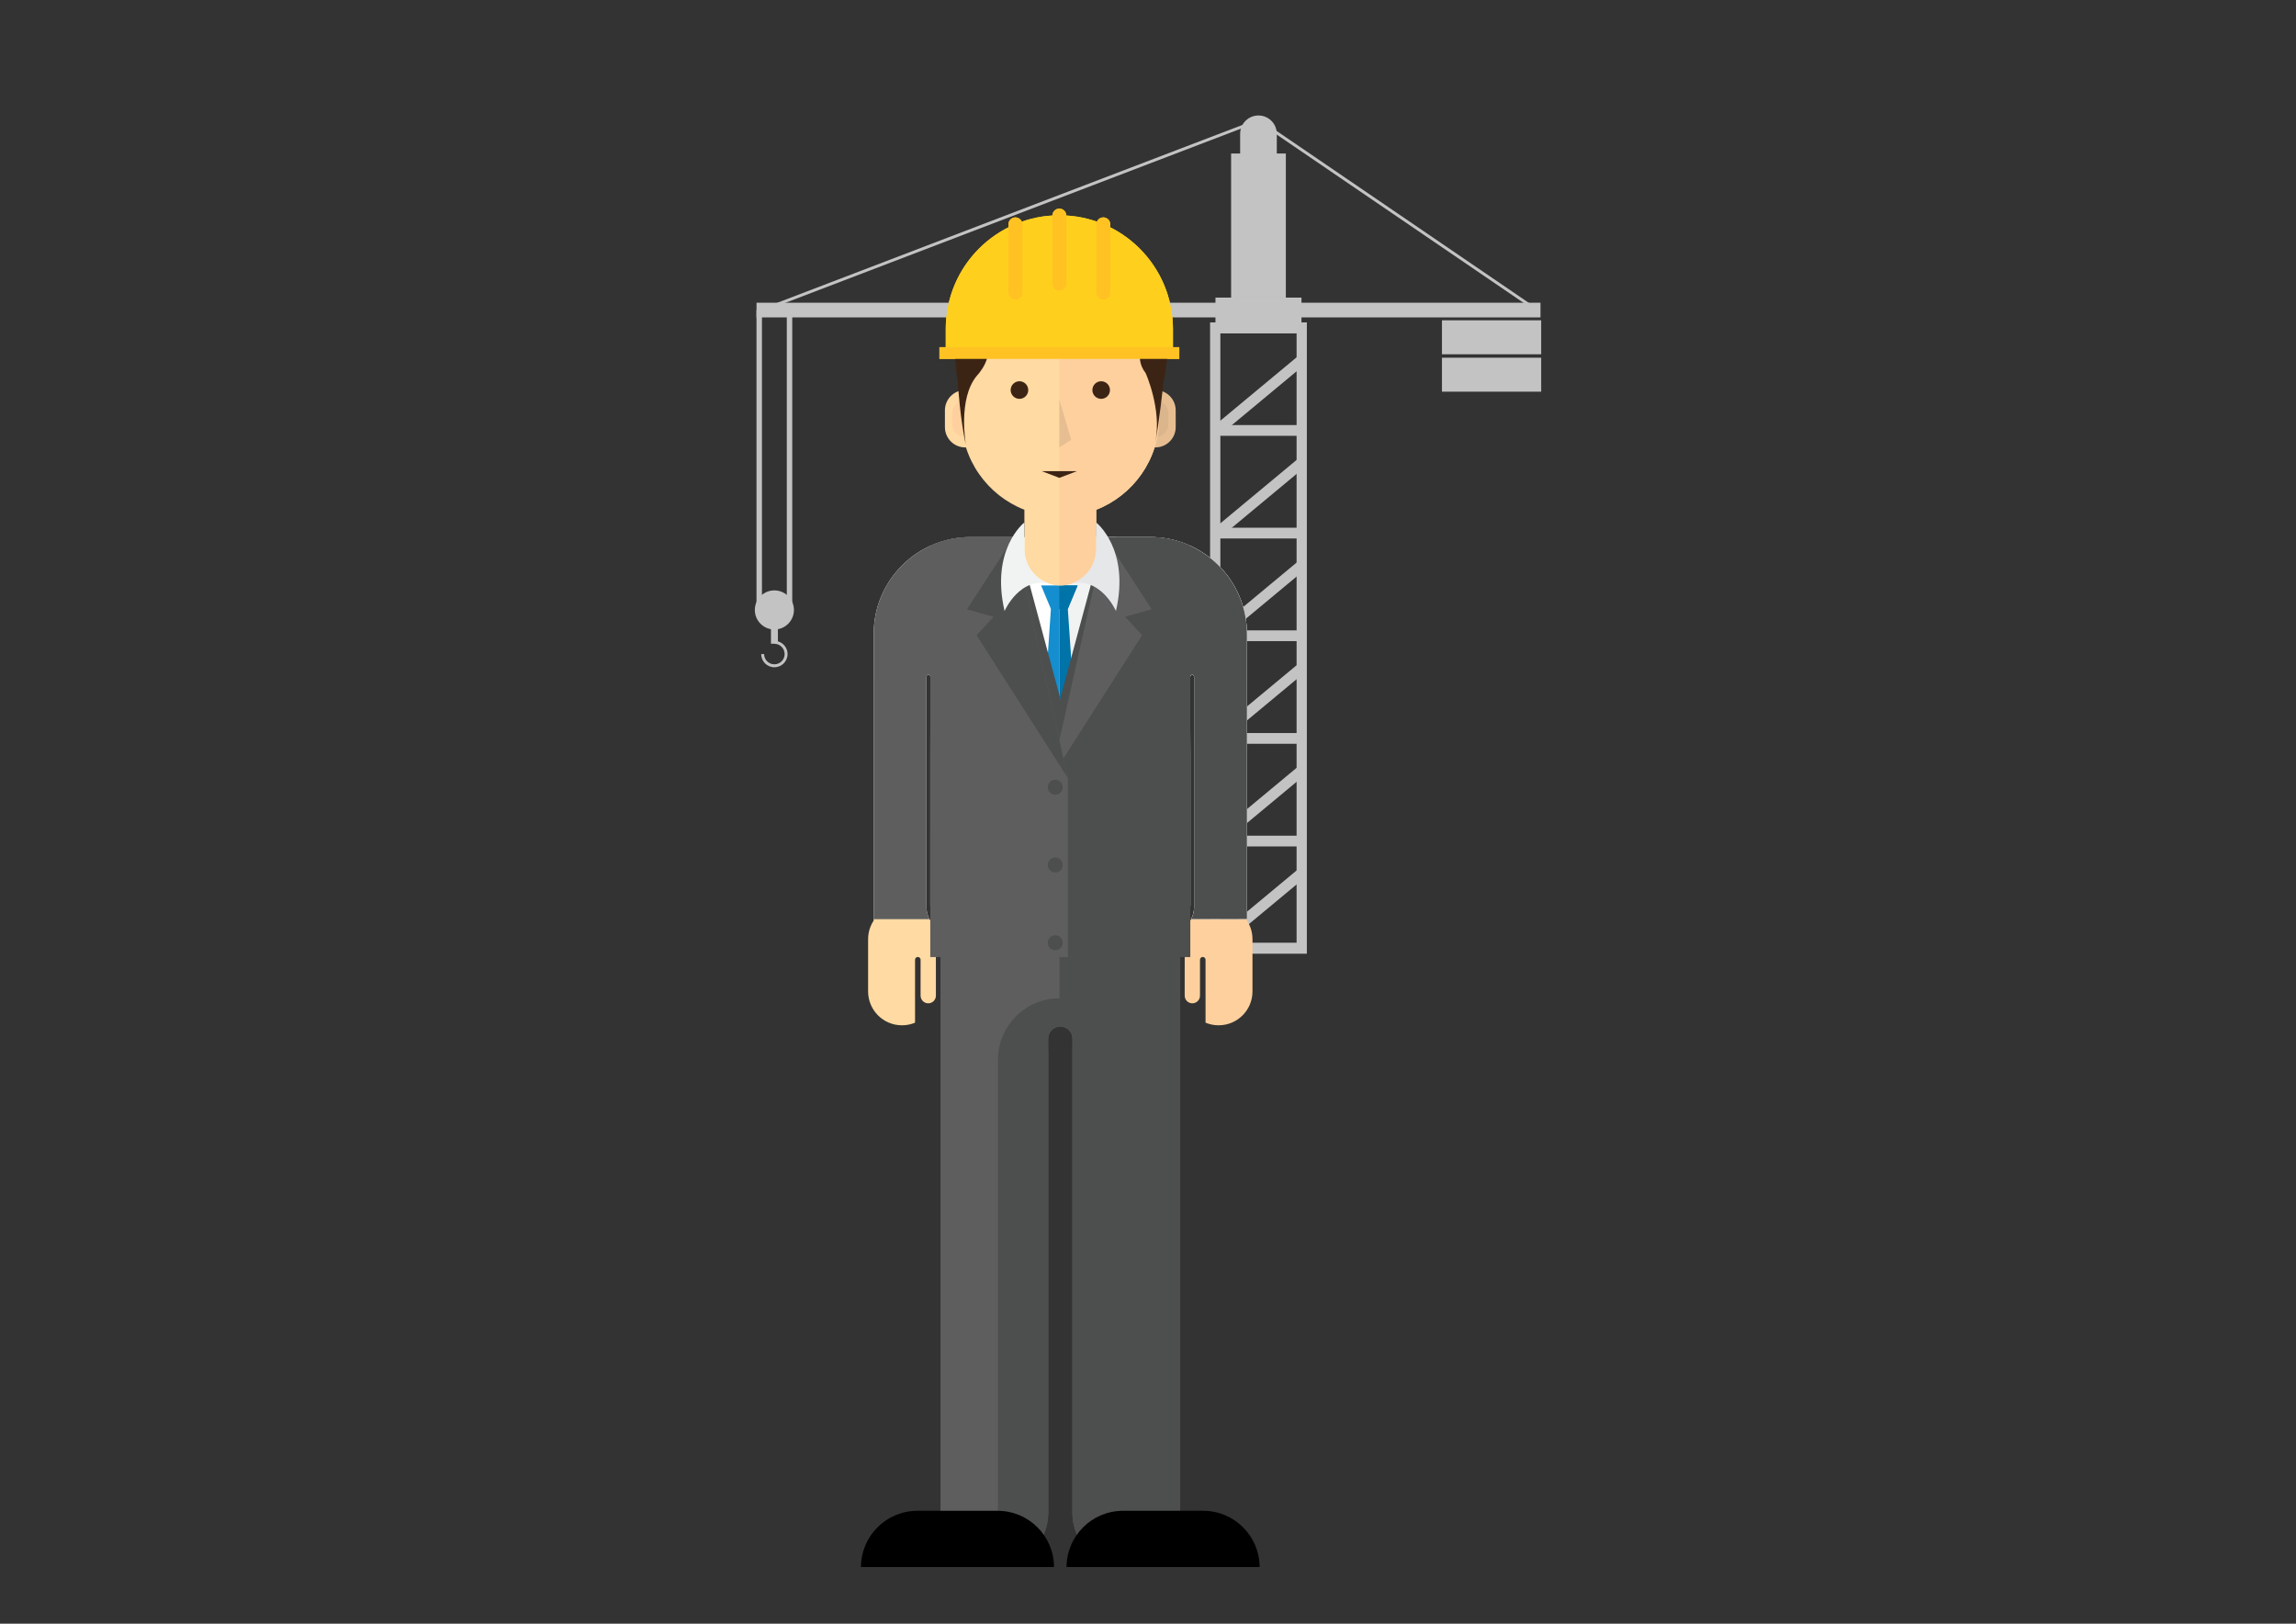 <?xml version="1.0" encoding="utf-8"?>
<!-- Generator: Adobe Illustrator 16.0.0, SVG Export Plug-In . SVG Version: 6.00 Build 0)  -->
<!DOCTYPE svg PUBLIC "-//W3C//DTD SVG 1.0//EN" "http://www.w3.org/TR/2001/REC-SVG-20010904/DTD/svg10.dtd">
<svg version="1.0" xmlns="http://www.w3.org/2000/svg" xmlns:xlink="http://www.w3.org/1999/xlink" x="0px" y="0px"
	 width="841.89px" height="595.28px" viewBox="0 0 841.89 595.28" enable-background="new 0 0 841.89 595.28" xml:space="preserve">
<rect x="0" y="0" width="841.89" height="595.28" fill="#333333" stroke="none"/>
<g id="background">
	<g>
		<g>
			<path fill="#FFCF1E" d="M388.443,78.929c-23.01,0-41.658,18.652-41.658,41.656v8.869h83.312v-8.869
				C430.097,97.581,411.448,78.929,388.443,78.929z"/>
			<rect x="344.465" y="127.271" fill="#FFC222" width="87.952" height="4.301"/>
		</g>
		<path fill="#FFC222" d="M390.995,104.023c0,1.409-1.144,2.553-2.554,2.553l0,0c-1.41,0-2.555-1.144-2.555-2.553V79.028
			c0-1.408,1.145-2.553,2.555-2.553l0,0c1.41,0,2.554,1.145,2.554,2.553V104.023z"/>
		<path fill="#FFC222" d="M374.871,107.249c0,1.409-1.145,2.553-2.555,2.553l0,0c-1.412,0-2.555-1.144-2.555-2.553V82.254
			c0-1.409,1.143-2.553,2.555-2.553l0,0c1.41,0,2.555,1.144,2.555,2.553V107.249z"/>
		<path fill="#FFC222" d="M407.12,107.249c0,1.409-1.143,2.553-2.555,2.553l0,0c-1.41,0-2.553-1.144-2.553-2.553V82.254
			c0-1.409,1.143-2.553,2.553-2.553l0,0c1.412,0,2.555,1.144,2.555,2.553V107.249z"/>
	</g>
	<g>
		<rect x="445.682" y="109.104" fill="#C3C3C3" width="31.541" height="9.14"/>
		<rect x="277.397" y="110.985" fill="#C3C3C3" width="287.466" height="5.376"/>
		<rect x="451.416" y="56.278" fill="#C3C3C3" width="20.072" height="52.825"/>
		<g>
			<path fill="#C3C3C3" d="M443.71,118.198v231.45h35.483v-231.45H443.71z M475.43,345.615h-27.955V122.23h27.955V345.615z"/>
			<rect x="445.523" y="155.834" fill="#C3C3C3" width="31.543" height="3.943"/>
			
				<rect x="441.227" y="142.707" transform="matrix(0.769 -0.639 0.639 0.769 14.226 328.718)" fill="#C3C3C3" width="41.3" height="3.943"/>
			
				<rect x="441.227" y="180.343" transform="matrix(0.769 -0.639 0.639 0.769 -9.835 337.415)" fill="#C3C3C3" width="41.3" height="3.942"/>
			
				<rect x="441.227" y="217.978" transform="matrix(0.769 -0.639 0.639 0.769 -33.897 346.111)" fill="#C3C3C3" width="41.3" height="3.943"/>
			
				<rect x="441.227" y="255.615" transform="matrix(0.769 -0.639 0.639 0.769 -57.958 354.812)" fill="#C3C3C3" width="41.3" height="3.942"/>
			
				<rect x="441.227" y="293.251" transform="matrix(0.769 -0.639 0.639 0.769 -82.021 363.498)" fill="#C3C3C3" width="41.299" height="3.942"/>
			
				<rect x="441.227" y="330.887" transform="matrix(0.769 -0.639 0.639 0.769 -106.082 372.194)" fill="#C3C3C3" width="41.299" height="3.942"/>
			<rect x="445.523" y="193.471" fill="#C3C3C3" width="31.543" height="3.942"/>
			<rect x="445.523" y="231.106" fill="#C3C3C3" width="31.543" height="3.942"/>
			<rect x="445.523" y="268.743" fill="#C3C3C3" width="31.543" height="3.941"/>
			<rect x="445.523" y="306.378" fill="#C3C3C3" width="31.543" height="3.942"/>
		</g>
		<path fill="#C3C3C3" d="M468.173,59.272c0,3.712-3.009,6.721-6.721,6.721l0,0c-3.712,0-6.721-3.009-6.721-6.721V49.057
			c0-3.711,3.009-6.721,6.721-6.721l0,0c3.712,0,6.721,3.009,6.721,6.721V59.272z"/>
		<rect x="528.731" y="117.429" fill="#C3C3C3" width="36.381" height="12.456"/>
		<rect x="528.731" y="131.139" fill="#C3C3C3" width="36.381" height="12.456"/>
		<g>
			<polygon fill="#C3C3C3" points="279.272,114.346 278.889,113.342 461.523,43.526 461.755,43.684 563.266,112.862 562.66,113.75 
				461.381,44.73 			"/>
		</g>
		<g>
			<circle fill="#C3C3C3" cx="283.946" cy="223.616" r="7.169"/>
			<g>
				<path fill="#C3C3C3" d="M283.946,229.992c-3.615,0-6.556-2.94-6.556-6.555V113.651h13.111v109.786
					C290.502,227.051,287.561,229.992,283.946,229.992z M279.391,115.651v107.786c0,2.512,2.043,4.555,4.556,4.555
					s4.556-2.043,4.556-4.555V115.651H279.391z"/>
			</g>
		</g>
		<path fill="#C3C3C3" d="M285.246,235.133v-4.909h-2.554v5.779h1.255v0.022c2.075,0,3.763,1.688,3.763,3.764
			s-1.688,3.764-3.763,3.764s-3.764-1.688-3.764-3.764h-1.076c0,2.668,2.171,4.839,4.839,4.839c2.668,0,4.839-2.171,4.839-4.839
			C288.785,237.572,287.284,235.703,285.246,235.133z"/>
	</g>
	<g>
		<path fill="#CECDCD" d="M425.725,276.583c0,0.644-0.521,1.167-1.166,1.167h-12.833c-0.645,0-1.167-0.522-1.167-1.167v-18.667
			c0-0.644,0.522-1.167,1.167-1.167h12.833c0.645,0,1.166,0.522,1.166,1.167V276.583z"/>
		<circle fill="#CECDCD" cx="418.142" cy="253.625" r="2.25"/>
		<rect x="415.188" y="263.167" fill="#A5A5A5" width="5.907" height="7.417"/>
		<g>
			<circle fill="#CECDCD" cx="418.142" cy="265.988" r="1.312"/>
			<path fill="#CECDCD" d="M420.7,270.124c0-0.02,0.006-0.039,0.006-0.06c0-1.417-1.148-2.565-2.565-2.565s-2.565,1.148-2.565,2.565
				c0,0.021,0.006,0.04,0.006,0.06H420.7z"/>
		</g>
	</g>
</g>
<g id="man">
	<g>
		<g>
			<path fill="#FFFFFF" d="M339.721,332.623v-66.195v-18.343c0-0.391,0.316-0.705,0.705-0.705c0.391,0,0.707,0.314,0.707,0.705
				v18.343l-0.014,9.499l-0.002,55.932c0,6.739,5.463,12.204,12.203,12.204h70.939c6.74,0,12.203-5.465,12.203-12.204v-55.932
				l-0.027-9.499v-18.343c0-0.391,0.318-0.705,0.705-0.705c0.391,0,0.705,0.314,0.705,0.705v18.343v66.195
				c0,0,0.076,2.167-1.076,4.303h20.461l-0.006-4.233v-82.844l-0.002-2.418v-15.049c0-19.593-15.883-35.476-35.477-35.476H355.84
				c-19.592,0-35.475,15.883-35.475,35.476v16.66l-0.004,0.807v83.7l-0.021,3.377h20.461
				C339.646,334.79,339.721,332.623,339.721,332.623z"/>
			<line fill="none" stroke="#000000" stroke-miterlimit="10" x1="333.041" y1="376.209" x2="333.041" y2="376.209"/>
			<path fill="#FED09E" d="M436.234,337.782c0,0-0.729,1.427-0.918,1.871c-0.607,1.423-0.9,3.007-0.9,4.651v2.252l-0.016,7.902
				v10.569c0,1.55,1.254,2.806,2.803,2.806c1.551,0,2.807-1.256,2.807-2.806v-10.569v-2.602c0-0.564,0.453-1.018,1.014-1.018
				c0.564,0,1.018,0.453,1.018,1.018v23.076c1.475,0.617,3.096,0.96,4.793,0.96c6.861,0,12.42-5.559,12.42-12.418v-19.171
				c0-1.6-0.303-3.128-0.854-4.532c-0.313-0.8-0.705-1.556-1.17-2.265v-0.582H436.77
				C436.611,337.212,436.439,337.499,436.234,337.782z"/>
			<polygon fill="#148ECE" points="391.521,222.896 388.445,222.896 385.369,222.896 378.491,324.116 388.445,331.31 398.4,324.116 
							"/>
			<path fill="#FFDAA2" d="M319.168,339.772c-0.551,1.404-0.854,2.933-0.854,4.532v19.171c0,6.859,5.559,12.418,12.418,12.418
				c1.701,0,3.32-0.343,4.793-0.96v-23.076c0-0.564,0.455-1.018,1.018-1.018c0.561,0,1.018,0.453,1.018,1.018l-0.004,2.602v10.569
				c0,1.55,1.258,2.806,2.807,2.806c1.551,0,2.807-1.256,2.807-2.806v-10.569l-0.02-7.902v-2.252c0-1.645-0.289-3.229-0.9-4.651
				c-0.189-0.444-0.916-1.871-0.916-1.871c-0.205-0.283-0.379-0.57-0.533-0.856H320.34l-0.004,0.582
				C319.873,338.217,319.48,338.973,319.168,339.772z"/>
			<path fill="#F1F2F2" d="M457.225,249.849l-0.002-2.418v-15.049c0-19.593-15.883-35.476-35.477-35.476h-33.301v147.156h35.814
				c6.74,0,12.203-5.465,12.203-12.204v-55.932l-0.029-9.499l0.002-18.343c0-0.391,0.318-0.705,0.705-0.705
				c0.391,0,0.705,0.314,0.705,0.705v18.343v66.195c0,0,0.076,2.167-1.076,4.303h20.461l-0.006-4.233V249.849z"/>
			<path fill="#4D4E4E" d="M394.941,278.872l-22.102-81.966h-16.998c-5.254,0-10.236,1.151-14.723,3.201v47.902
				c0.002,0.025,0.016,0.049,0.016,0.075v18.343l-0.016,9.202v56.238c0.006,6.734,5.465,12.194,12.203,12.194h41.619V278.872z"/>
			<g>
				<path fill="#5E5E5E" d="M344.849,340.151h87.885v214.473c0,10.91-8.844,19.754-19.754,19.754l0,0
					c-10.91,0-19.754-8.844-19.754-19.754V385.305l0.021-1.183v-3.317c0-2.461-1.994-4.456-4.456-4.456l0,0
					c-2.46,0-4.456,1.995-4.456,4.456v3.317l0.021,2.258v168.244c0,10.91-8.845,19.754-19.754,19.754l0,0
					c-10.91,0-19.754-8.844-19.754-19.754V340.151"/>
			</g>
			<polygon fill="#148ECE" points="391.547,223.236 385.345,223.236 381.742,214.633 395.148,214.633 			"/>
			<polygon fill="#0073A9" points="388.445,222.896 388.439,222.896 388.439,331.306 388.445,331.31 398.4,324.116 391.521,222.896 
							"/>
			<polygon fill="#0073A9" points="388.439,223.236 391.547,223.236 395.148,214.633 388.439,214.633 			"/>
			<path fill="#4D4E4E" d="M382.611,278.872l22.102-81.966h17c5.254,0,10.236,1.151,14.721,3.201v47.902
				c-0.002,0.025-0.014,0.049-0.014,0.075v18.343l0.014,9.202v56.238c-0.004,6.734-5.465,12.194-12.201,12.194h-41.621V278.872z"/>
			<circle fill="#5E5E5E" cx="387.941" cy="274.622" r="2.75"/>
			<circle fill="#5E5E5E" cx="387.941" cy="308.622" r="2.75"/>
			<circle fill="#5E5E5E" cx="387.941" cy="338.622" r="2.75"/>
			<path fill="#4D4E4E" d="M388.466,365.98c-12.446,0.023-22.533,10.12-22.533,22.574v177.383c0,2.897,0.566,5.66,1.561,8.206
				c9.537-1.403,16.863-9.595,16.863-19.52V386.38l-0.021-2.258v-3.317c0-2.461,1.996-4.456,4.456-4.456
				c2.462,0,4.456,1.995,4.456,4.456v3.317l-0.021,1.183v169.319c0,10.91,8.844,19.754,19.754,19.754s19.754-8.844,19.754-19.754
				V340.151h-44.268V365.98z"/>
			<path d="M386.489,574.509c-0.045-11.398-9.289-20.625-20.695-20.625h-29.406c-11.404,0-20.654,9.227-20.695,20.625H386.489z"/>
			<path d="M461.872,574.509c-0.039-11.398-9.283-20.625-20.695-20.625h-29.4c-11.404,0-20.658,9.227-20.695,20.625H461.872z"/>
			<path fill="#4D4E4E" d="M457.225,332.692v-82.844l-0.002-2.418v-15.049c0-19.593-15.883-35.476-35.477-35.476H409.13
				l-23.803,88.383v65.583h51.136v-74.945l-0.027-9.499v-18.343c0-0.391,0.318-0.705,0.705-0.705c0.391,0,0.705,0.314,0.705,0.705
				v18.343v66.195c0,0,0.076,2.167-1.076,4.303h20.461L457.225,332.692z"/>
			<polygon fill="#5E5E5E" points="412.545,226.122 418.795,232.872 385.336,285.219 405.12,196.906 422.295,223.372 			"/>
			<path fill="#5E5E5E" d="M339.721,332.623v-66.195v-18.343c0-0.391,0.316-0.705,0.705-0.705c0.391,0,0.707,0.314,0.707,0.705
				v18.343l-0.014,9.499l-0.002,74.945h50.446v-65.583l-19.803-88.383H355.84c-19.592,0-35.475,15.883-35.475,35.476v16.66
				l-0.004,0.807v83.7l-0.021,3.377h20.461C339.646,334.79,339.721,332.623,339.721,332.623z"/>
			<polygon fill="#4D4E4E" points="364.336,226.122 358.086,232.872 391.545,285.219 371.761,196.906 354.586,223.372 			"/>
			<circle fill="#4D4E4E" cx="386.941" cy="288.622" r="2.75"/>
			<circle fill="#4D4E4E" cx="386.941" cy="317.122" r="2.75"/>
			<circle fill="#4D4E4E" cx="386.941" cy="345.622" r="2.75"/>
			<g>
				<path fill="#FFDAA2" d="M361.356,156.593c0,4.106-3.33,7.437-7.436,7.437l0,0c-4.107,0-7.439-3.33-7.439-7.437v-6.157
					c0-4.107,3.332-7.437,7.439-7.437l0,0c4.105,0,7.436,3.329,7.436,7.437V156.593z"/>
				<path fill="#FED09E" d="M358.669,155.479c0,2.624-2.125,4.751-4.748,4.751l0,0c-2.625,0-4.754-2.127-4.754-4.751v-3.933
					c0-2.623,2.129-4.75,4.754-4.75l0,0c2.623,0,4.748,2.127,4.748,4.75V155.479z"/>
				<path fill="#E6BE91" d="M431.101,156.593c0,4.106-3.33,7.437-7.438,7.437l0,0c-4.107,0-7.439-3.33-7.439-7.437v-6.157
					c0-4.107,3.332-7.437,7.439-7.437l0,0c4.107,0,7.438,3.329,7.438,7.437V156.593z"/>
				<path fill="#DBB58B" d="M428.413,155.48c0,2.623-2.125,4.75-4.75,4.75l0,0c-2.623,0-4.752-2.127-4.752-4.75v-3.934
					c0-2.623,2.129-4.75,4.752-4.75l0,0c2.625,0,4.75,2.127,4.75,4.75V155.48z"/>
				<path fill="#FFDAA2" d="M388.792,92.607c-20.041,0-36.283,16.245-36.283,36.281v24.189c0,15.39,9.588,28.533,23.111,33.807
					v14.57c0,7.271,5.896,13.17,13.172,13.17c7.271,0,13.168-5.898,13.168-13.17v-14.57c13.523-5.271,23.111-18.415,23.111-33.807
					v-24.189C425.071,108.853,408.829,92.607,388.792,92.607z"/>
				<path fill="#FED09E" d="M425,126.711c-0.012-0.219-0.031-0.436-0.049-0.654c-0.039-0.516-0.09-1.029-0.15-1.539
					c-0.027-0.229-0.057-0.457-0.088-0.684c-0.078-0.559-0.17-1.115-0.273-1.668c-0.027-0.145-0.047-0.289-0.078-0.434
					c-0.139-0.699-0.301-1.391-0.479-2.076c-0.033-0.127-0.074-0.253-0.107-0.379c-0.154-0.56-0.318-1.113-0.498-1.662
					c-0.061-0.183-0.123-0.361-0.184-0.543c-0.182-0.523-0.373-1.043-0.578-1.559c-0.057-0.141-0.109-0.281-0.168-0.422
					c-0.545-1.323-1.164-2.606-1.855-3.846c-0.051-0.092-0.105-0.183-0.156-0.273c-0.309-0.539-0.629-1.072-0.963-1.593
					c-0.059-0.091-0.117-0.183-0.174-0.274c-1.193-1.824-2.543-3.538-4.033-5.116c-0.033-0.034-0.064-0.069-0.098-0.103
					c-2.039-2.14-4.332-4.033-6.84-5.627c-0.012-0.008-0.025-0.016-0.037-0.023l-0.91-0.562c-5.414-3.216-11.734-5.067-18.488-5.067
					c-0.119,0-0.236,0.008-0.354,0.009v121.991c0.117,0.003,0.234,0.018,0.354,0.018c7.271,0,13.168-5.898,13.168-13.17v-14.57
					c13.523-5.271,23.111-18.415,23.111-33.807v-24.189C425.072,128.157,425.045,127.433,425,126.711z"/>
				<g>
					<path fill="#3C2415" d="M423.642,162.063c-0.148,0.625-0.283,1.187-0.396,1.621
						C423.39,163.146,423.532,162.607,423.642,162.063z"/>
					<path fill="#3C2415" d="M416.036,100.469c0,0,4.014-7.517-4.316-12.219c0,0-51.453-19.494-61.734,24.246
						c0,0-0.67,15.99,1.145,27.076c0,0,1.008,15.118,3.023,23.383c0,0-3.023-16.73,4.031-25.197c0,0,7.055-7.055,3.023-14.513
						c0,0,0.076-0.31,0.246-0.828c20.854-0.448,39.867-8.241,39.867-8.241c-2.822,4.635-24.189,8.465-24.189,8.465
						c32.857-1.209,35.881-12.497,35.881-12.497s6.65,7.257,6.854,14.312c0,0-4.436,6.449,0.201,12.295
						c0,0,6.016,13.271,3.574,25.313c1.055-4.512,3.076-22.49,3.076-22.49S434.378,106.582,416.036,100.469z"/>
					<path fill="#3C2415" d="M423.245,163.684c-0.117,0.43-0.215,0.863-0.355,1.287C422.89,164.971,423.028,164.511,423.245,163.684
						z"/>
				</g>
			</g>
			<polygon fill="#3C2415" points="394.924,172.727 388.439,175.191 381.955,172.727 			"/>
			<circle fill="#3C2415" cx="373.808" cy="142.999" r="3.225"/>
			<circle fill="#3C2415" cx="403.774" cy="142.999" r="3.226"/>
			<polygon fill="#E6BE91" points="388.44,146.454 388.44,163.99 392.766,161.257 			"/>
			<path fill="#F1F2F2" d="M375.6,191.552c0,0-12.5,9.708-7.25,32.458c0,0,5.75-13.25,17.25-9.75c0,0-9.063-2.063-10-12.25V191.552z
				"/>
			<path fill="#E6E7E8" d="M401.938,191.552c0,0,12.5,9.708,7.25,32.458c0,0-5.75-13.25-17.25-9.75c0,0,9.063-2.063,10-12.25
				V191.552z"/>
		</g>
		<g>
			<g>
				<path fill="#FFCF1E" d="M388.443,78.929c-23.01,0-41.658,18.652-41.658,41.656v8.869h83.312v-8.869
					C430.097,97.581,411.448,78.929,388.443,78.929z"/>
				<rect x="344.465" y="127.271" fill="#FFC222" width="87.952" height="4.301"/>
			</g>
			<path fill="#FFC222" d="M390.995,104.023c0,1.409-1.144,2.553-2.554,2.553l0,0c-1.41,0-2.555-1.144-2.555-2.553V79.028
				c0-1.408,1.145-2.553,2.555-2.553l0,0c1.41,0,2.554,1.145,2.554,2.553V104.023z"/>
			<path fill="#FFC222" d="M374.871,107.249c0,1.409-1.145,2.553-2.555,2.553l0,0c-1.412,0-2.555-1.144-2.555-2.553V82.254
				c0-1.409,1.143-2.553,2.555-2.553l0,0c1.41,0,2.555,1.144,2.555,2.553V107.249z"/>
			<path fill="#FFC222" d="M407.12,107.249c0,1.409-1.143,2.553-2.555,2.553l0,0c-1.41,0-2.553-1.144-2.553-2.553V82.254
				c0-1.409,1.143-2.553,2.553-2.553l0,0c1.412,0,2.555,1.144,2.555,2.553V107.249z"/>
		</g>
	</g>
</g>
</svg>
